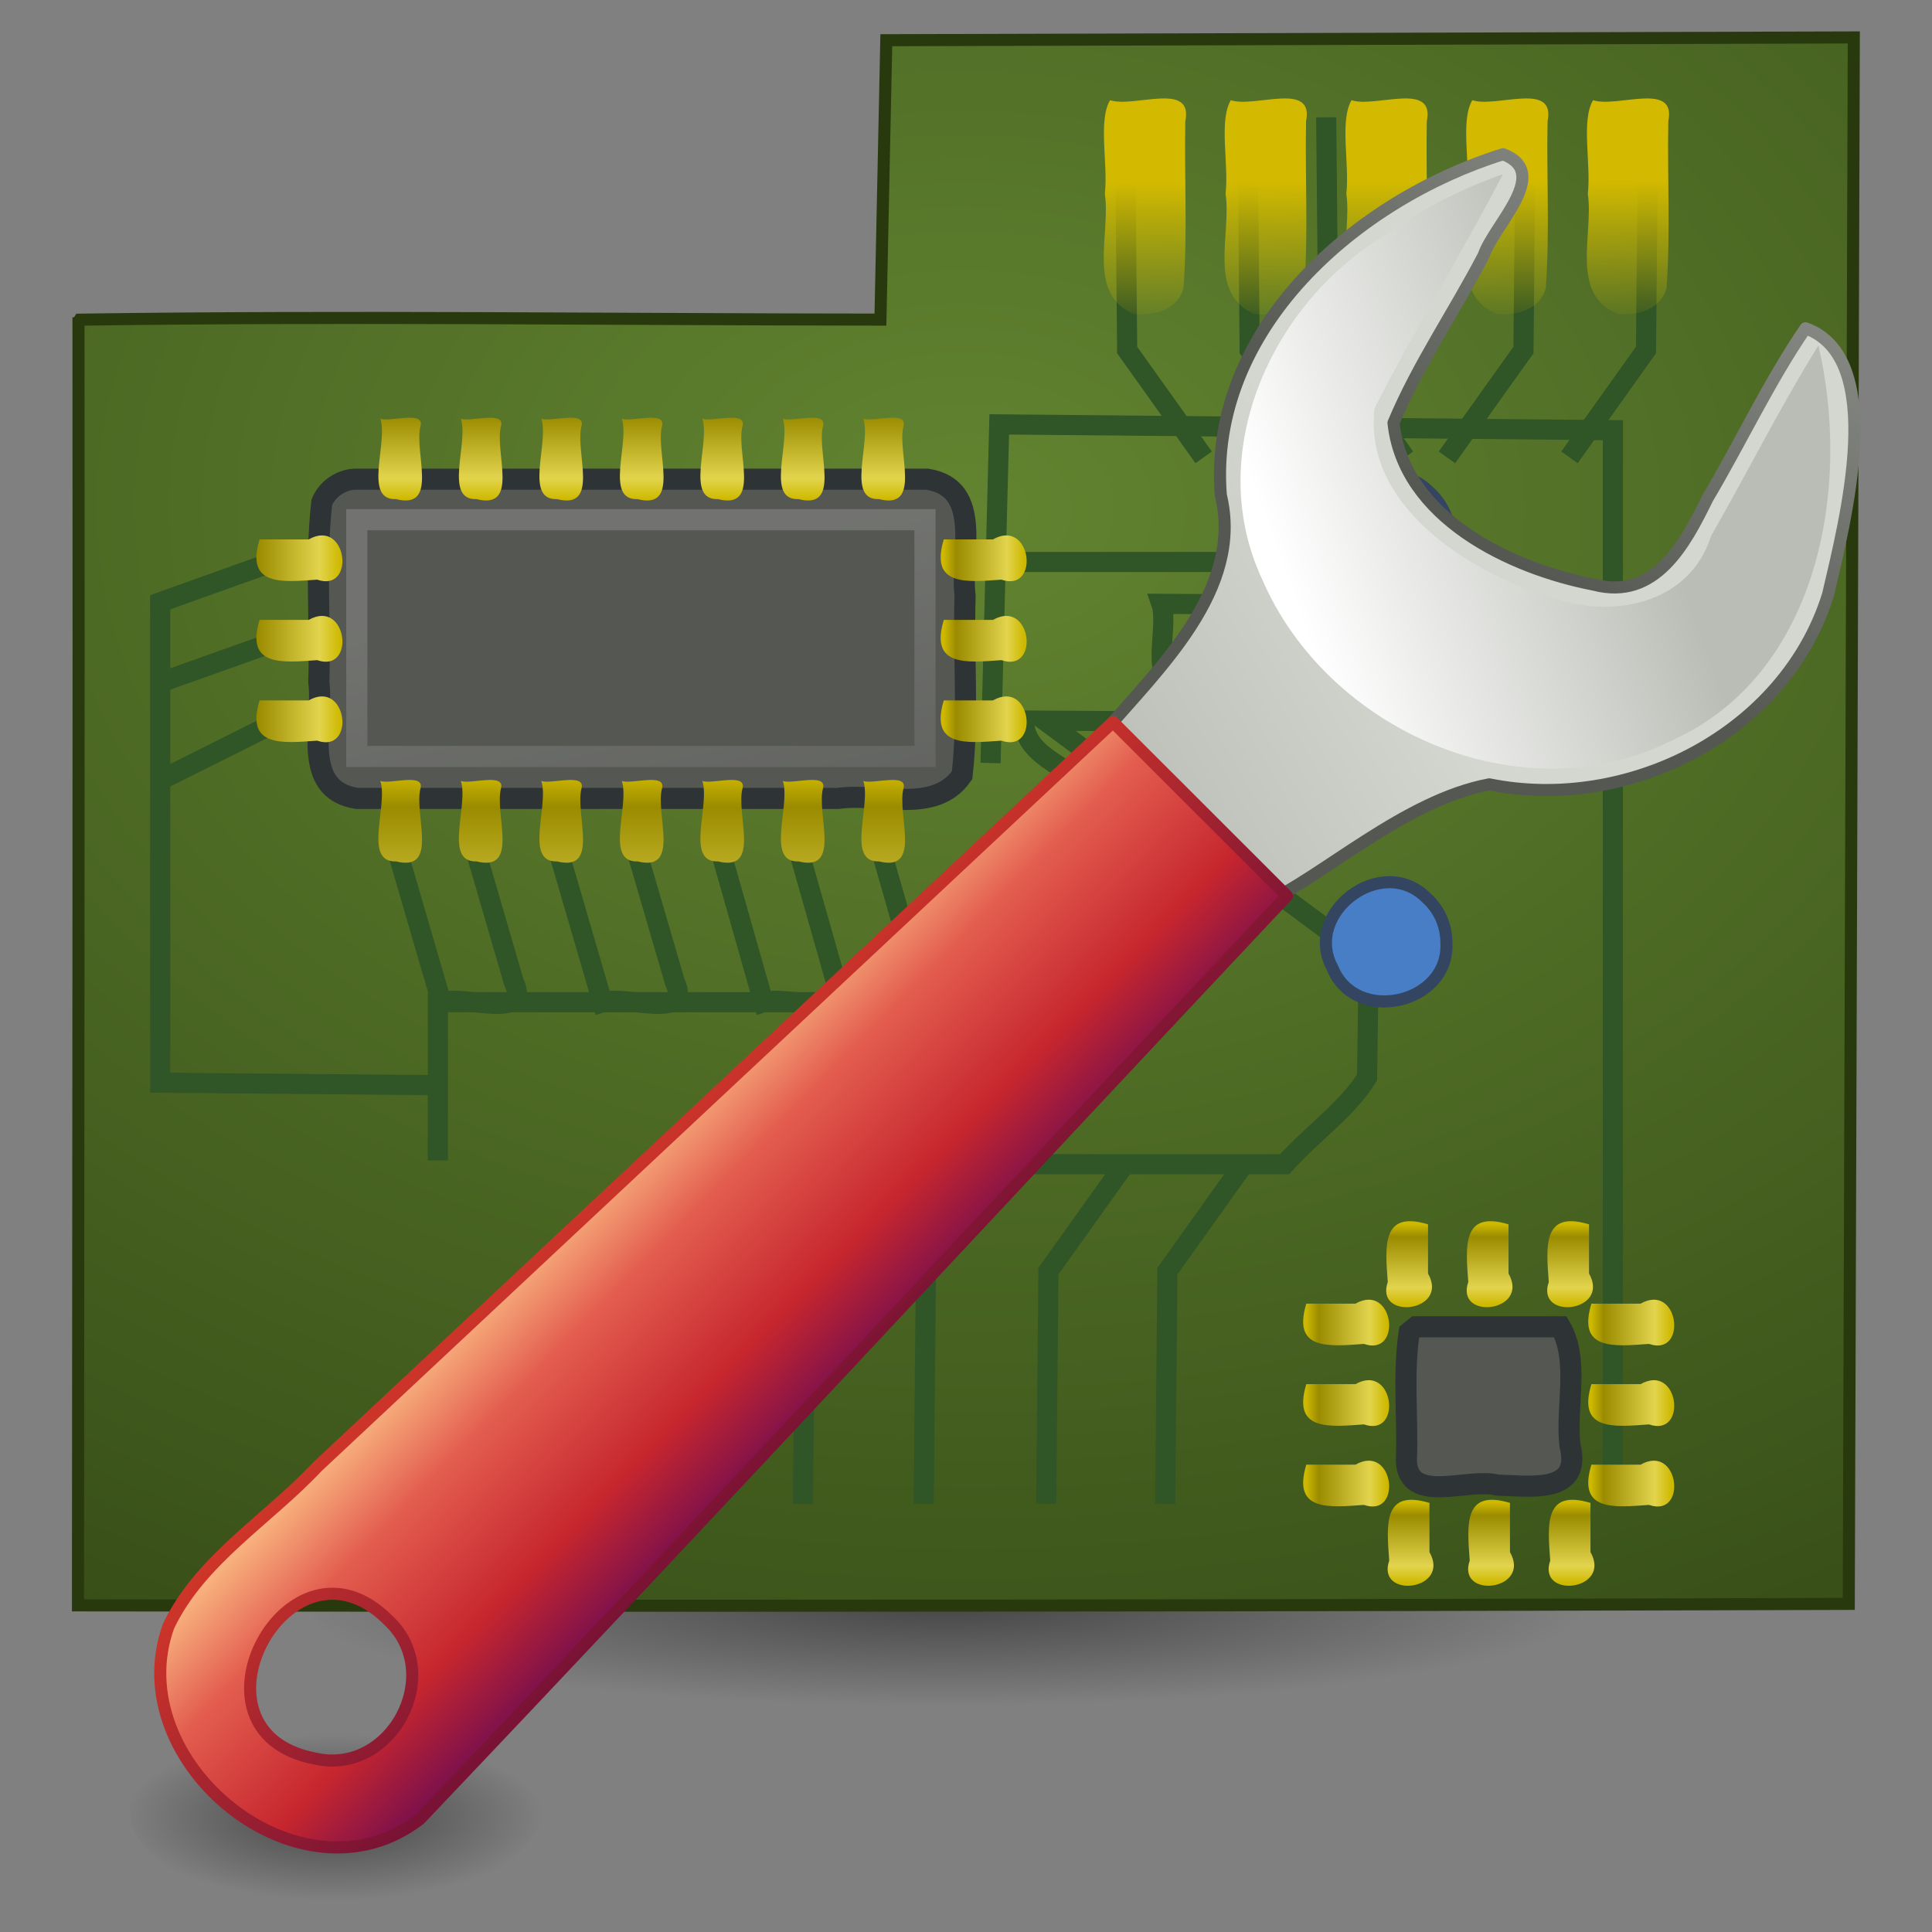 <?xml version="1.0" encoding="UTF-8" standalone="no"?><!DOCTYPE svg PUBLIC "-//W3C//DTD SVG 1.1//EN" "http://www.w3.org/Graphics/SVG/1.1/DTD/svg11.dtd"><svg xmlns="http://www.w3.org/2000/svg" xmlns:xlink="http://www.w3.org/1999/xlink" height="64" version="1.1" viewBox="0 0 48 48" width="64"><rect x="0" y="0" width="48" height="48" fill="#808080" stroke="none"/><defs><linearGradient id="a"><stop offset="0" stop-color="#cfb900"/><stop offset="0.21" stop-color="#e2d44d"/><stop offset="0.84" stop-color="#9a8b00"/><stop offset="1" stop-color="#cfb900"/></linearGradient><linearGradient gradientTransform="matrix(0 .667 -1 0 29.473 16.244)" gradientUnits="userSpaceOnUse" id="m" x1="12.647" x2="4.713" xlink:href="#a" y1="11.5" y2="11.5"/><linearGradient gradientTransform="matrix(0 .667 -1 0 29.473 7.244)" gradientUnits="userSpaceOnUse" id="l" x1="8" x2="4.328" xlink:href="#a" y1="19.5" y2="19.5"/><linearGradient gradientTransform="matrix(.667 0 0 1 3.139 -5.423)" gradientUnits="userSpaceOnUse" id="k" x1="8" x2="4.328" xlink:href="#a" y1="19.5" y2="19.5"/><linearGradient gradientTransform="matrix(.935 0 0 1.149 .991 -9.282)" gradientUnits="userSpaceOnUse" id="i" x1="16.965" x2="18.968" y1="20.166" y2="31.347"><stop offset="0" stop-color="#fff"/><stop offset="1" stop-color="#fff" stop-opacity="0"/></linearGradient><radialGradient cx="15.269" cy="13.068" gradientTransform="matrix(2.316 .014 -.01 1.647 -11.239 -9.096)" gradientUnits="userSpaceOnUse" id="b" r="20"><stop offset="0" stop-color="#628430"/><stop offset="1" stop-color="#364d17"/></radialGradient><linearGradient gradientTransform="matrix(-.667 0 0 1 41.473 -5.423)" gradientUnits="userSpaceOnUse" id="e" x1="24" x2="27" xlink:href="#a" y1="19.5" y2="19.5"/><radialGradient cx="24.454" cy="46.87" gradientTransform="matrix(.816 0 0 .127 3.501 33.928)" gradientUnits="userSpaceOnUse" id="d" r="19.614"><stop offset="0"/><stop offset="1" stop-opacity="0"/></radialGradient><linearGradient gradientTransform="matrix(-1.363 0 0 1.362 453.34 -66.389)" gradientUnits="userSpaceOnUse" id="r" x1="304.76" x2="335.3" y1="64.295" y2="81.926"><stop offset="0" stop-color="#d3d7cf"/><stop offset="0.183" stop-color="#babdb6"/><stop offset="0.319" stop-color="#fff"/><stop offset="0.876" stop-color="#babdb6"/><stop offset="1" stop-color="#eeeeec"/></linearGradient><linearGradient gradientTransform="matrix(-1.363 0 0 1.362 453.34 -66.389)" gradientUnits="userSpaceOnUse" id="q" x1="301.32" x2="305.67" y1="52.787" y2="58.612"><stop offset="0" stop-color="#888a85"/><stop offset="1" stop-color="#555753"/></linearGradient><linearGradient gradientTransform="matrix(-1.363 0 0 1.362 453.34 -66.389)" gradientUnits="userSpaceOnUse" id="p" x1="302.29" x2="308.65" y1="58.443" y2="60.768"><stop offset="0" stop-color="#babdb6"/><stop offset="1" stop-color="#fff"/></linearGradient><linearGradient gradientTransform="matrix(-.823 -.822 -.72 .719 121.63 83.116)" gradientUnits="userSpaceOnUse" id="o" x1="97.442" x2="90.221" y1="35.152" y2="35.079"><stop offset="0" stop-color="#f8b17e"/><stop offset="0.262" stop-color="#e35d4f"/><stop offset="0.663" stop-color="#c6262e"/><stop offset="1" stop-color="#690b54"/></linearGradient><linearGradient gradientTransform="matrix(-1 0 0 1 49.524 1.569)" gradientUnits="userSpaceOnUse" id="n" x1="29.278" x2="36.001" y1="34.023" y2="27.273"><stop offset="0" stop-color="#791235"/><stop offset="1" stop-color="#dd3b27"/></linearGradient><radialGradient cx="24.454" cy="46.87" gradientTransform="matrix(.266 0 0 .105 1.811 40.405)" gradientUnits="userSpaceOnUse" id="c" r="19.614"><stop offset="0"/><stop offset="1" stop-opacity="0"/></radialGradient><linearGradient gradientTransform="matrix(-.667 0 0 1 57.562 13.565)" gradientUnits="userSpaceOnUse" id="j" x1="24" x2="27" y1="19.5" y2="19.5"><stop offset="0" stop-color="#cfb900"/><stop offset="0.21" stop-color="#e2d44d"/><stop offset="0.84" stop-color="#9a8b00"/><stop offset="1" stop-color="#cfb900"/></linearGradient><linearGradient gradientTransform="matrix(-.667 0 0 1 50.479 13.565)" gradientUnits="userSpaceOnUse" id="h" x1="24" x2="27" y1="19.5" y2="19.5"><stop offset="0" stop-color="#cfb900"/><stop offset="0.21" stop-color="#e2d44d"/><stop offset="0.84" stop-color="#9a8b00"/><stop offset="1" stop-color="#cfb900"/></linearGradient><linearGradient gradientTransform="matrix(0 -.667 -1 0 58.503 48.595)" gradientUnits="userSpaceOnUse" id="g" x1="24" x2="27" y1="19.5" y2="19.5"><stop offset="0" stop-color="#cfb900"/><stop offset="0.21" stop-color="#e2d44d"/><stop offset="0.84" stop-color="#9a8b00"/><stop offset="1" stop-color="#cfb900"/></linearGradient><linearGradient gradientTransform="matrix(0 -.667 -1 0 58.539 55.516)" gradientUnits="userSpaceOnUse" id="f" x1="24" x2="27" y1="19.5" y2="19.5"><stop offset="0" stop-color="#cfb900"/><stop offset="0.21" stop-color="#e2d44d"/><stop offset="0.84" stop-color="#9a8b00"/><stop offset="1" stop-color="#cfb900"/></linearGradient><linearGradient gradientTransform="matrix(1.984 0 0 -1 15.567 47.584)" gradientUnits="userSpaceOnUse" id="s" x1="6.221" x2="6.238" y1="42.891" y2="39.267"><stop offset="0" stop-color="#d3ba00"/><stop offset="1" stop-color="#d3ba00" stop-opacity="0"/></linearGradient></defs><path d="m39.449 39.902c-1.387 1.704-4.075 1.538-6.122 1.967-7.378 0.767-14.889 0.808-22.225-0.377-1.716 0.107-5.488-1.802-2.076-2.674 5.869-1.515 12.015-1.459 18.036-1.352 3.912 0.237 7.96 0.296 11.667 1.693 0.284 0.164 0.695 0.357 0.719 0.743z" fill="url(#d)" opacity="0.45"/><path color="#000" d="m1.95 8.032c0.01 10.618-0.007 21.235-0.013 31.853 14.665 0.02 29.33 8e-3 43.995-0.037 0.042-12.973 0.083-25.945 0.125-38.918-8.012 0.023-16.025 0.046-24.037 0.069-0.049 2.314-0.098 4.628-0.146 6.942-6.628-0.005-13.28-0.092-19.894 0.001l-0.025 0.039-0.005 0.051 1.2e-5 -3e-6z" fill="url(#b)" stroke="#28390d" stroke-width="0.3"/><g transform="translate(-.024 -.176)"><path color="#000" d="m25.473 18.049c-0.043 0.903 1.09 1.142 1.602 1.731 0.869 0.384 1.017 1.121 0.887 1.992v3.303h-17.059v3.933" fill="none" stroke="#305526" stroke-width="0.5"/><path color="#000" d="m15.977 37.538c0.068-1.91-0.06-3.881 0.128-5.753 0.609-0.895 1.218-1.789 1.828-2.684h14.009c0.647-0.733 1.552-1.357 2.046-2.155 0.014-0.968 0.028-1.936 0.042-2.904-2.681-1.987-5.362-3.974-8.043-5.961 2.703 0.016 5.407 0.031 8.11 0.047l-0.188-3.99h-8.938" fill="none" stroke="#305526" stroke-width="0.5"/><path color="#000" d="m19.973 37.538c0.018-1.927 0.036-3.854 0.055-5.781 0.634-0.889 1.267-1.778 1.901-2.667" display="block" fill="none" stroke="#305526" stroke-width="0.5"/><path color="#000" d="m22.973 37.538c0.018-1.927 0.036-3.854 0.055-5.781 0.634-0.889 1.267-1.778 1.901-2.667" display="block" fill="none" stroke="#305526" stroke-width="0.5"/><path color="#000" d="m26.017 37.538c0.018-1.927 0.037-3.854 0.055-5.781 0.634-0.889 1.267-1.777 1.901-2.666" display="block" fill="none" stroke="#305526" stroke-width="0.5"/><path color="#000" d="m6.973 14.077c-0.99 0.354-1.979 0.708-2.969 1.062v11.937c2.333 0.021 4.667 0.042 7 0.062" display="block" fill="none" stroke="#305526" stroke-width="0.5"/><path color="#000" d="m6.973 16.077-2.984 1.062" display="block" fill="none" stroke="#305526" stroke-width="0.5"/><path color="#000" d="m6.973 18.077-3 1.5" display="block" fill="#98a332" stroke="#305526" stroke-width="0.5"/><path color="#000" d="m9.93 21.437c0.354 1.213 0.707 2.426 1.061 3.639 0.575-0.185 2.249 0.454 1.799-0.499l-0.915-3.14" display="block" fill="none" stroke="#305526" stroke-width="0.5"/><path color="#000" d="m13.931 21.437c0.354 1.213 0.707 2.426 1.061 3.639 0.574-0.185 2.249 0.454 1.799-0.499-0.305-1.046-0.611-2.093-0.916-3.14" display="block" fill="none" stroke="#305526" stroke-width="0.5"/><path color="#000" d="m17.931 21.337c0.354 1.246 0.707 2.493 1.061 3.739 0.576-0.186 2.246 0.455 1.802-0.5-0.307-1.079-0.613-2.159-0.92-3.239" display="block" fill="none" stroke="#305526" stroke-width="0.5"/><path color="#000" d="m21.931 21.359c0.354 1.239 0.707 2.478 1.061 3.717" display="block" fill="none" stroke="#305526" stroke-width="0.5"/><path color="#000" d="m27.973 3.091c0.018 1.927 0.036 3.854 0.055 5.781 0.634 0.889 1.267 1.778 1.901 2.667" display="block" fill="none" stroke="#305526" stroke-width="0.5"/><path color="#000" d="m35.959 13.577c0.089 1.529-2.256 2.055-2.829 0.635-0.746-1.37 1.226-2.854 2.333-1.743 0.313 0.277 0.498 0.69 0.496 1.108z" display="block" fill="#477ec5" stroke="#334560" stroke-linecap="round" stroke-linejoin="round" stroke-width="0.5"/><path color="#000" d="m35.959 18.563c0.089 1.529-2.256 2.055-2.829 0.635-0.746-1.37 1.226-2.854 2.333-1.743 0.313 0.277 0.498 0.69 0.496 1.108z" display="block" fill="#477ec5" stroke="#334560" stroke-linecap="round" stroke-linejoin="round" stroke-width="0.5"/><path color="#000" d="m35.959 23.591c0.089 1.529-2.256 2.055-2.829 0.635-0.746-1.37 1.226-2.854 2.333-1.743 0.313 0.277 0.498 0.69 0.496 1.108z" display="block" fill="#477ec5" stroke="#334560" stroke-linecap="round" stroke-linejoin="round" stroke-width="0.3"/><path color="#000" d="m28.973 37.538c0.018-1.927 0.036-3.854 0.055-5.781 0.634-0.889 1.267-1.778 1.901-2.667" fill="none" stroke="#305526" stroke-width="0.5"/><path color="#000" d="m31.017 3.091c0.018 1.927 0.037 3.854 0.055 5.781 0.634 0.889 1.267 1.778 1.901 2.667" display="block" fill="none" stroke="#305526" stroke-width="0.5"/><path d="m24.634 19.133c0.072-2.804 0.144-5.609 0.216-8.413 5.082 0.048 10.163 0.096 15.245 0.144v4.386c-3.739-0.024-7.479-0.048-11.218-0.072 0.216 0.631-0.395 2.105 0.592 1.952 3.542 0.069 7.084 0.137 10.626 0.206v20.103" fill="none" stroke="#305526" stroke-width="0.5"/><path color="#000" d="m40.973 3.091c-0.018 1.927-0.037 3.854-0.055 5.781-0.634 0.889-1.267 1.778-1.901 2.667" display="block" fill="none" stroke="#305526" stroke-width="0.5"/><path color="#000" d="m32.973 3.091c0.018 1.927 0.037 3.854 0.055 5.781 0.634 0.889 1.267 1.778 1.901 2.667" display="block" fill="none" stroke="#305526" stroke-width="0.5"/><path color="#000" d="m37.929 3.091c-0.018 1.927-0.037 3.854-0.055 5.781-0.634 0.889-1.267 1.778-1.901 2.667" display="block" fill="none" stroke="#305526" stroke-width="0.5"/><path color="#000" d="m28.192 7.978c-1.179-0.502-0.567-1.985-0.719-2.987 0.086-0.732-0.173-1.81 0.13-2.325 0.601 0.196 2.073-0.479 1.87 0.52-0.027 1.38 0.056 2.77-0.044 4.145-0.145 0.549-0.742 0.696-1.237 0.648zm3 0c-1.179-0.502-0.567-1.985-0.719-2.987 0.086-0.732-0.173-1.81 0.13-2.325 0.601 0.196 2.073-0.479 1.87 0.52-0.027 1.38 0.056 2.77-0.044 4.145-0.145 0.549-0.742 0.696-1.237 0.648zm3.031 0c-1.212-0.484-0.601-1.98-0.75-2.987 0.086-0.732-0.173-1.81 0.13-2.325 0.601 0.196 2.073-0.479 1.87 0.52-0.027 1.38 0.056 2.77-0.044 4.145-0.142 0.534-0.717 0.695-1.206 0.648zm3 0c-1.212-0.484-0.601-1.98-0.75-2.987 0.086-0.732-0.173-1.81 0.13-2.325 0.601 0.196 2.073-0.479 1.87 0.52-0.027 1.38 0.056 2.77-0.044 4.145-0.142 0.534-0.717 0.695-1.206 0.648zm3 0c-1.212-0.484-0.601-1.98-0.75-2.987 0.086-0.732-0.173-1.81 0.13-2.325 0.601 0.196 2.073-0.479 1.87 0.52-0.027 1.38 0.056 2.77-0.044 4.145-0.142 0.534-0.717 0.695-1.206 0.648z" display="block" fill="url(#s)"/></g><g transform="translate(-.024 -.176)"><path color="#000" d="m8.887 12.081h14.172c1.41 0.222 0.814 1.894 0.942 2.893-0.045 1.486 0.092 2.99-0.074 4.463-0.683 0.982-2.053 0.429-3.079 0.575h-11.961c-1.41-0.222-0.814-1.894-0.942-2.893 0.045-1.486-0.092-2.99 0.074-4.463 0.14-0.343 0.497-0.581 0.868-0.575z" display="block" fill="#555753" stroke="#2e3436" stroke-width="0.525"/><path color="#000" d="m8.889 13.088h14.116v5.882h-14.116v-5.882z" display="block" fill="none" opacity="0.17" stroke="url(#i)" stroke-width="0.525"/><path color="#000" d="m23.473 13.577c-0.355 1.165 0.557 1.064 1.431 1 0.966 0.333 0.753-1.542-0.211-1h-1.22zm0 2c-0.355 1.165 0.557 1.064 1.431 1 0.966 0.333 0.753-1.542-0.211-1h-1.22zm0 2c-0.355 1.165 0.557 1.064 1.431 1 0.966 0.333 0.753-1.542-0.211-1h-1.22z" display="block" fill="url(#e)"/><path color="#000" d="m9.473 10.577c0.199 0.597-0.437 2.03 0.39 2 1.084 0.274 0.436-1.184 0.61-1.821 0.096-0.385-0.778-0.084-1-0.179zm2 0c0.199 0.597-0.437 2.03 0.39 2 1.084 0.274 0.436-1.184 0.61-1.821 0.096-0.385-0.778-0.084-1-0.179zm2 0c0.199 0.597-0.437 2.03 0.39 2 1.084 0.274 0.436-1.184 0.61-1.821 0.096-0.385-0.778-0.084-1-0.179zm2 0c0.199 0.597-0.437 2.03 0.39 2 1.084 0.274 0.436-1.184 0.61-1.821 0.096-0.385-0.778-0.084-1-0.179zm2 0c0.199 0.597-0.437 2.03 0.39 2 1.084 0.274 0.436-1.184 0.61-1.821 0.096-0.385-0.778-0.084-1-0.179zm2 0c0.199 0.597-0.437 2.03 0.39 2 1.084 0.274 0.436-1.184 0.61-1.821 0.096-0.385-0.778-0.084-1-0.179zm2 0c0.199 0.597-0.437 2.03 0.39 2 1.084 0.274 0.436-1.184 0.61-1.821 0.096-0.385-0.778-0.084-1-0.179z" display="block" fill="url(#l)"/><path color="#000" d="m9.473 19.577c0.199 0.597-0.437 2.03 0.39 2 1.084 0.274 0.436-1.184 0.61-1.821 0.096-0.385-0.778-0.084-1-0.179zm2 0c0.199 0.597-0.437 2.03 0.39 2 1.084 0.274 0.436-1.184 0.61-1.821 0.096-0.385-0.778-0.084-1-0.179zm2 0c0.199 0.597-0.437 2.03 0.39 2 1.084 0.274 0.436-1.184 0.61-1.821 0.096-0.385-0.778-0.084-1-0.179zm2 0c0.199 0.597-0.437 2.03 0.39 2 1.084 0.274 0.436-1.184 0.61-1.821 0.096-0.385-0.778-0.084-1-0.179zm2 0c0.199 0.597-0.437 2.03 0.39 2 1.084 0.274 0.436-1.184 0.61-1.821 0.096-0.385-0.778-0.084-1-0.179zm2 0c0.199 0.597-0.437 2.03 0.39 2 1.084 0.274 0.436-1.184 0.61-1.821 0.096-0.385-0.778-0.084-1-0.179zm2 0c0.199 0.597-0.437 2.03 0.39 2 1.084 0.274 0.436-1.184 0.61-1.821 0.096-0.385-0.778-0.084-1-0.179z" display="block" fill="url(#m)"/><path color="#000" d="m6.473 13.577c-0.355 1.165 0.557 1.064 1.431 1 0.966 0.333 0.753-1.542-0.211-1h-1.22zm0 2c-0.355 1.165 0.557 1.064 1.431 1 0.966 0.333 0.753-1.542-0.211-1h-1.22zm0 2c-0.355 1.165 0.557 1.064 1.431 1 0.966 0.333 0.753-1.542-0.211-1h-1.22z" display="block" fill="url(#k)"/></g><g transform="translate(-.024 -.176)"><path color="#000" d="m35.204 33.14h3.586c0.482 0.827 0.132 1.972 0.238 2.938 0.312 1.228-0.984 1.016-1.799 0.995-0.74-0.191-2.208 0.496-2.264-0.597 0.043-1.064-0.088-2.147 0.07-3.199z" display="block" fill="#555753" stroke="#2e3436" stroke-width="0.525"/><path color="#000" d="m39.562 32.565c-0.355 1.165 0.557 1.064 1.431 1 0.966 0.333 0.753-1.542-0.211-1h-1.22zm0 2c-0.355 1.165 0.557 1.064 1.431 1 0.966 0.333 0.753-1.542-0.211-1h-1.22zm0 2c-0.355 1.165 0.557 1.064 1.431 1 0.966 0.333 0.753-1.542-0.211-1h-1.22z" display="block" fill="url(#j)"/><path color="#000" d="m32.479 32.565c-0.355 1.165 0.557 1.064 1.431 1 0.966 0.333 0.753-1.542-0.211-1h-1.22zm0 2c-0.355 1.165 0.557 1.064 1.431 1 0.966 0.333 0.753-1.542-0.211-1h-1.22zm0 2c-0.355 1.165 0.557 1.064 1.431 1 0.966 0.333 0.753-1.542-0.211-1h-1.22z" display="block" fill="url(#h)"/><path color="#000" d="m39.503 30.595c-1.165-0.355-1.064 0.557-1 1.431-0.333 0.966 1.542 0.753 1-0.211v-1.22zm-2 0c-1.165-0.355-1.064 0.557-1 1.431-0.333 0.966 1.542 0.753 1-0.211v-1.22zm-2 0c-1.165-0.355-1.064 0.557-1 1.431-0.333 0.966 1.542 0.753 1-0.211v-1.22z" display="block" fill="url(#g)"/><path color="#000" d="m39.539 37.516c-1.165-0.355-1.064 0.557-1 1.431-0.333 0.966 1.542 0.753 1-0.211v-1.22zm-2 0c-1.165-0.355-1.064 0.557-1 1.431-0.333 0.966 1.542 0.753 1-0.211v-1.22zm-2 0c-1.165-0.355-1.064 0.557-1 1.431-0.333 0.966 1.542 0.753 1-0.211v-1.22z" display="block" fill="url(#f)"/></g><g transform="translate(-.024 -.176)"><path d="m13.525 45.348c-1.135 2.346-4.499 2.096-6.764 1.976-2.108 0.342-5.387-2.361-2.136-3.438 2.711-0.857 6.054-1.004 8.491 0.657l0.304 0.388z" fill="url(#c)" opacity="0.45"/><path d="m37.368 4.007c1.208 0.462-0.215 1.735-0.484 2.514-0.726 1.396-1.634 2.712-2.239 4.161 0.248 2.352 2.896 3.619 4.981 4.02 1.526 0.399 2.266-1.013 2.818-2.14 0.829-1.398 1.525-2.895 2.438-4.23 2.034 0.733 0.994 4.748 0.561 6.611-1.065 3.451-4.966 5.422-8.418 4.72-2.106 0.393-4.127 2.292-5.647 2.986-1.324-1.41-2.648-2.82-3.972-4.229 1.409-1.644 3.519-3.596 2.949-5.941-0.327-4.136 3.392-7.345 7.014-8.472z" fill="url(#r)" fill-rule="evenodd" stroke="url(#q)" stroke-dashoffset="0.361" stroke-linecap="round" stroke-linejoin="round" stroke-width="0.3"/><path d="m37.364 4.504c-1.013 1.954-2.188 3.848-3.19 5.815-0.282 2.412 2.321 4.062 4.343 4.679 1.523 0.583 3.49 0.193 4.016-1.503 0.897-1.566 1.734-3.232 2.668-4.736 0.831 3.533 5e-3 8.162-3.622 9.805-3.762 1.901-8.582-0.235-10.2-4.002-1.447-3.107 0.207-6.798 3.005-8.512 0.916-0.649 1.92-1.177 2.98-1.546z" fill="url(#p)" fill-rule="evenodd"/><path d="m31.996 22.434c-7.189 7.638-14.316 15.34-21.543 22.939-2.954 2.274-7.466-1.415-6.242-4.797 0.792-1.655 2.464-2.643 3.697-3.959l19.768-18.501c1.44 1.439 2.883 2.881 4.321 4.318zm-22.328 17.994c-2.463-2.467-5.266 2.771-1.83 3.436 1.905 0.45 3.264-2.106 1.83-3.436z" fill="url(#o)" stroke="url(#n)" stroke-dashoffset="0.7" stroke-linecap="round" stroke-linejoin="round" stroke-width="0.3"/></g></svg>